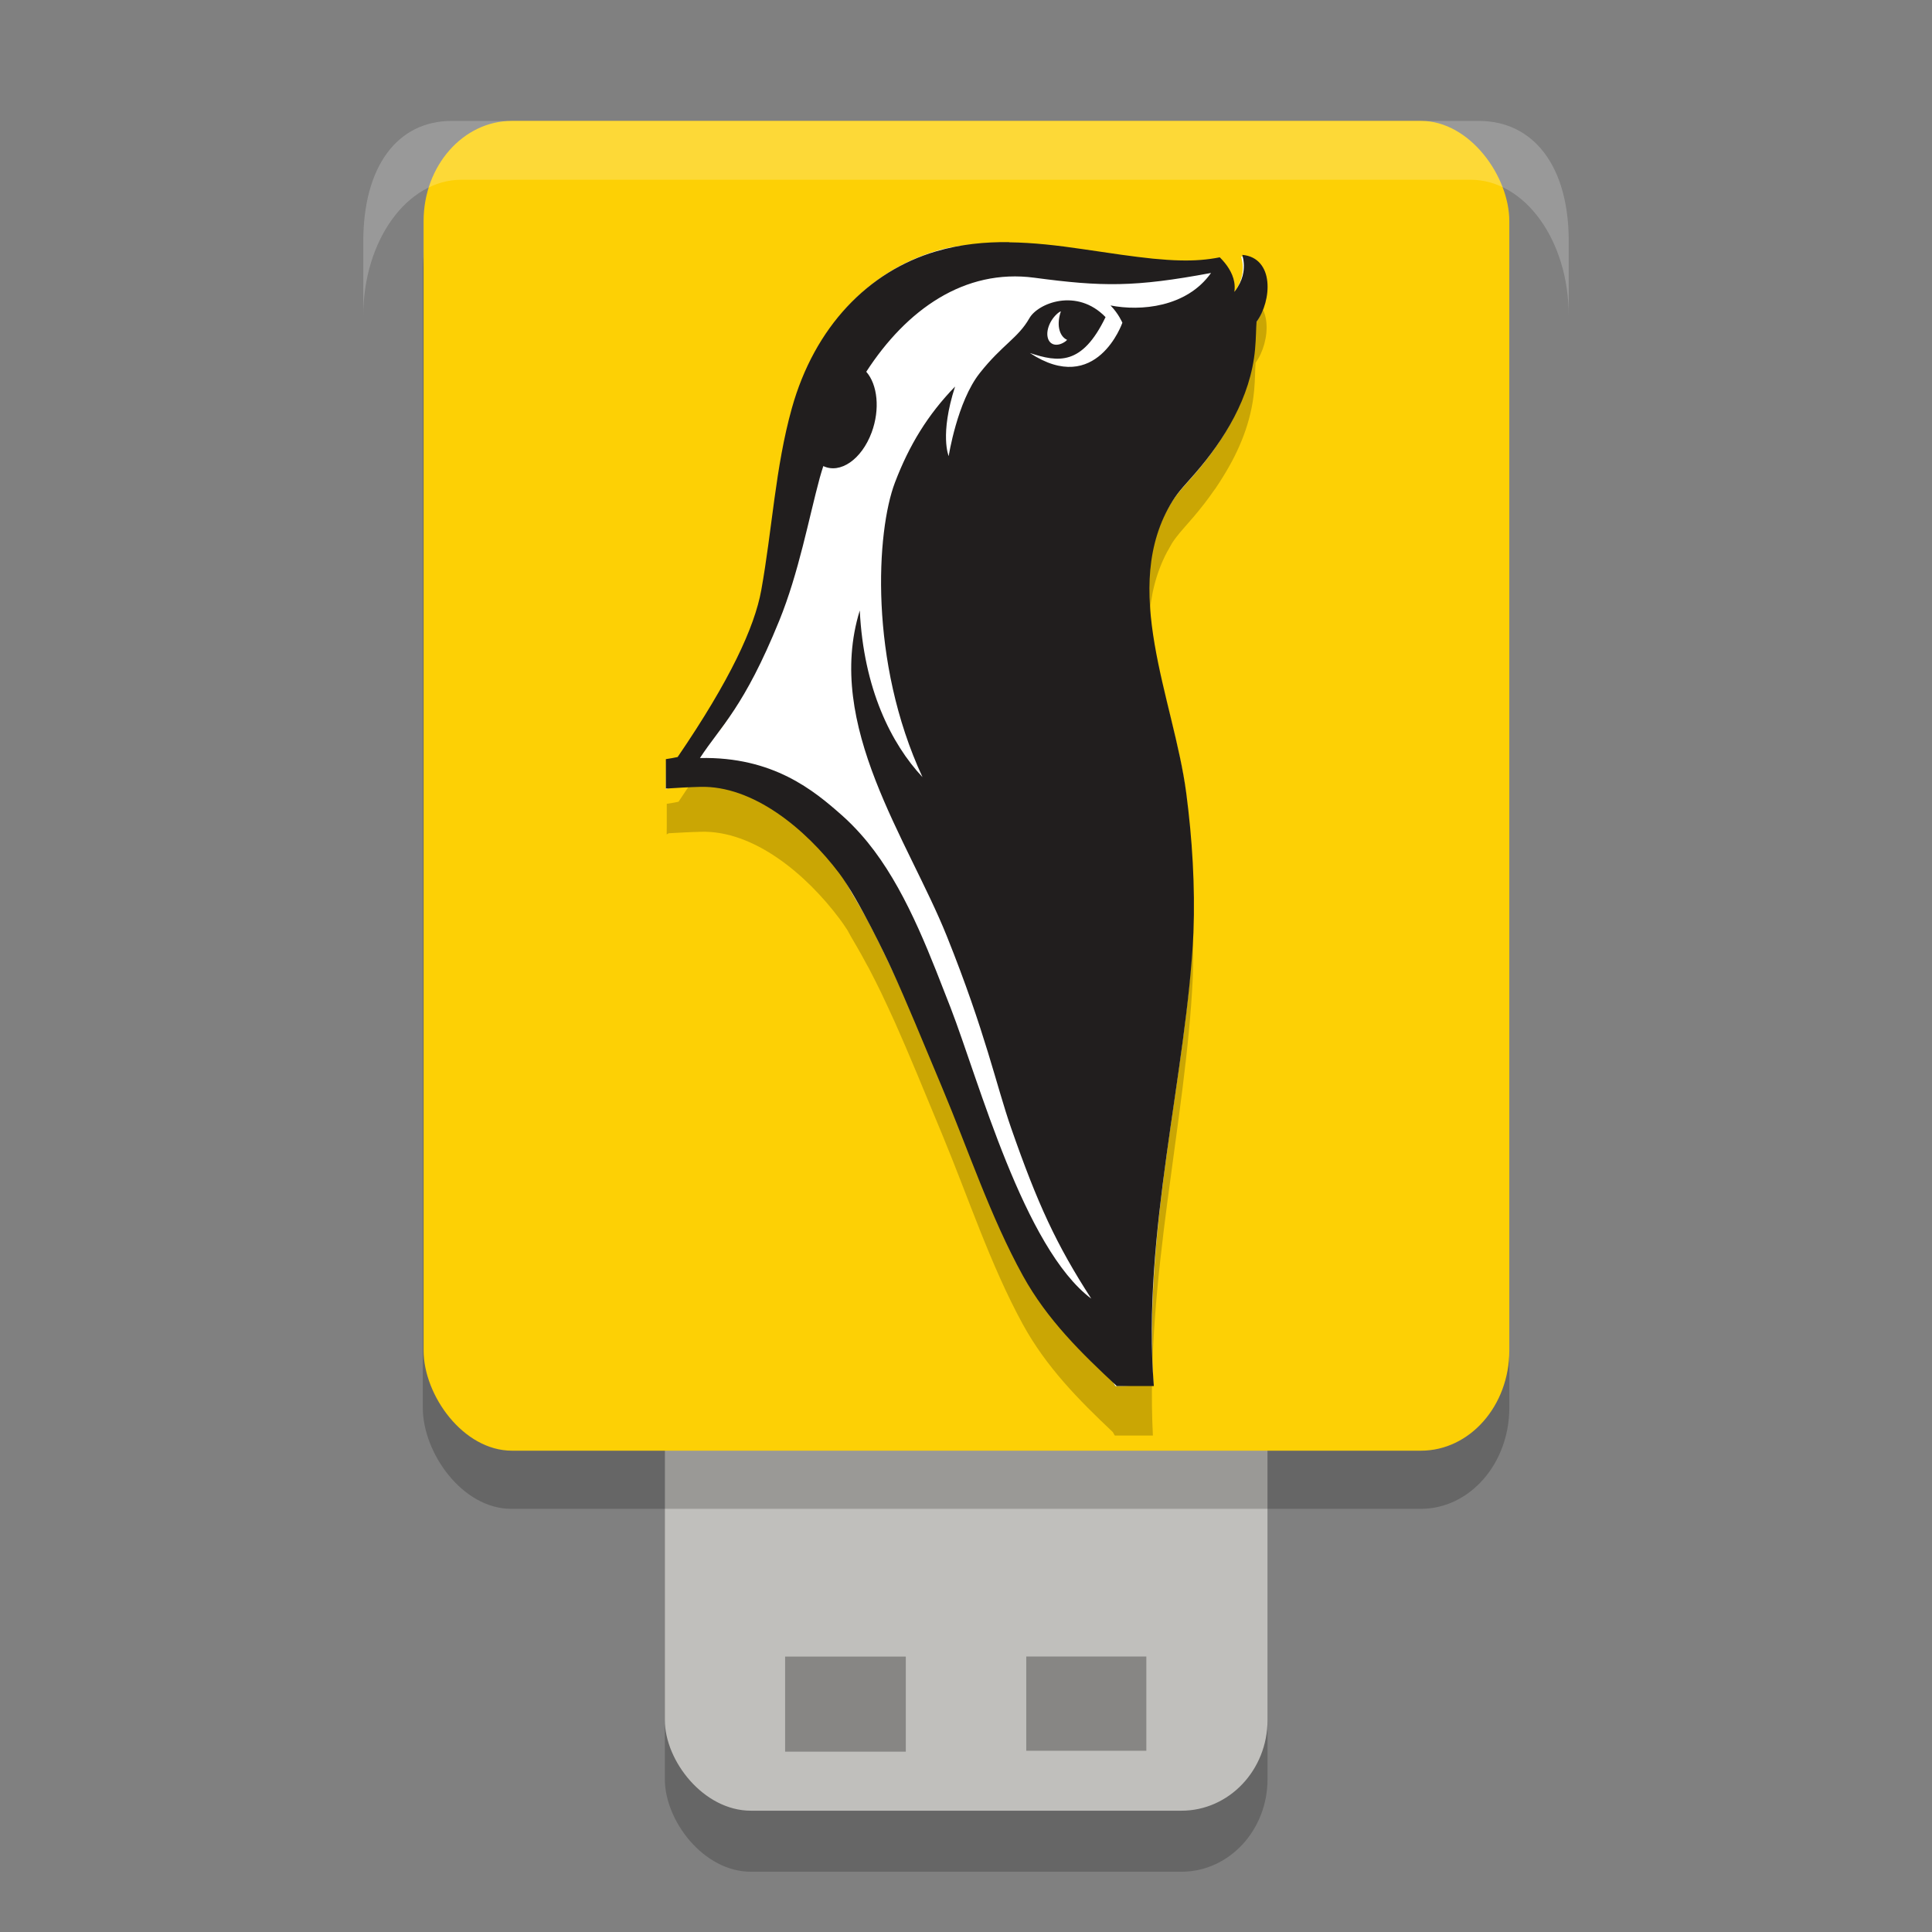 <svg width="32" height="32" version="1.1" xmlns="http://www.w3.org/2000/svg">
 <rect width="100%" height="100%" fill="#808080" stroke="none"/>
 <rect x="11.012" y="20.273" width="9.982" height="10.729" rx="1.426" ry="1.532" style="opacity:.2"/>
 <rect x="11.012" y="19.488" width="9.982" height="10.503" rx="1.426" ry="1.5" style="fill:#c0bfbc"/>
 <rect x="7.003" y="2.785" width="17.996" height="22.206" rx="1.465" ry="1.674" style="opacity:.2"/>
 <rect x="13.004" y="27.438" width="1.999" height="1.575" style="opacity:.3"/>
 <rect x="16.998" y="27.437" width="1.989" height="1.561" style="opacity:.3"/>
 <rect x="7.016" y="2.002" width="17.983" height="22.026" rx="1.464" ry="1.661" style="fill:#fdd005"/>
 <g transform="matrix(.796 0 0 .971 3.271 .68)">
  <path d="m16.885 4.125c-0.363-0.003-0.724 0.019-1.084 0.075-0.012 0.002-0.024 0.001-0.037 0.003-0.004 6.231e-4 -0.008 0.002-0.011 0.003-0.119 0.016-0.237 0.035-0.357 0.064-0.183 0.044-0.361 0.103-0.533 0.167-0.159 0.06-0.313 0.124-0.462 0.201-0.005 0.003-0.011 0.006-0.016 0.008-0.002 7.961e-4 -3e-3 0.002-0.005 0.003-0.07 0.037-0.14 0.077-0.208 0.117-0.007 0.004-0.014 0.007-0.021 0.011-0.067 0.041-0.134 0.084-0.199 0.128-6e-3 0.004-0.012 0.007-0.018 0.011-0.713 0.487-1.26 1.188-1.555 2.063-0.341 1.014-0.409 2.086-0.636 3.126-0.139 0.636-0.646 1.55-1.733 2.87-0.08 0.016-0.163 0.025-0.245 0.036v0.357l-0.002 0.165s0.025-0.012 0.043-0.02c0.108-0.005 0.213-0.009 0.325-0.014 0.112-0.004 0.227-0.009 0.341-0.011 1.107-0.027 2.198 0.729 2.886 1.482 0.052 0.057 0.108 0.122 0.165 0.195 0.052 0.078 0.101 0.152 0.174 0.251 0.08 0.11 0.157 0.227 0.233 0.343 0.013 0.019 0.026 0.036 0.039 0.056 0.007 0.011 0.014 0.023 0.021 0.034 0.081 0.127 0.159 0.255 0.238 0.388 0.095 0.162 0.191 0.336 0.286 0.505 0.29 0.532 0.583 1.121 0.983 1.912 0.548 1.082 1 2.22 1.674 3.232 0.488 0.733 1.173 1.299 1.875 1.842 0.003 0.004 0.041 0.059 0.041 0.059h0.793c-0.164-2.639 0.694-5.406 0.829-7.796 0.036-0.798-0.024-1.612-0.149-2.401-0.247-1.564-1.327-3.408-0.386-4.874 0.005-0.008 0.011-0.015 0.016-0.022 0.026-0.04 0.053-0.08 0.082-0.12 7.43e-4 -9.945e-4 0.002-0.002 0.002-0.003 0.025-0.034 0.053-0.064 0.08-0.095 0.105-0.114 0.224-0.216 0.368-0.355 0.154-0.148 0.304-0.306 0.446-0.475 2e-3 -0.002 0.005-0.003 0.007-0.006 0.061-0.071 0.117-0.146 0.174-0.221 0.327-0.432 0.579-0.923 0.638-1.46 0.022-0.196 0.018-0.357 0.03-0.472 0.159-0.179 0.253-0.453 0.224-0.689-0.014-0.118-0.06-0.227-0.144-0.31-0.084-0.082-0.207-0.14-0.375-0.154 0.004 0.013 0.005 0.028 0.009 0.042-0.011-0.001-0.02-0.005-0.032-0.006 0.016 0.046 0.025 0.095 0.03 0.145 0.004 0.051 0.002 0.103-0.009 0.156-0.015 0.074-0.05 0.148-0.103 0.226-0.018 0.024-0.037 0.051-0.059 0.075 0.005-0.03 0.01-0.058 0.009-0.087-4.4e-4 -0.029-0.005-0.059-0.011-0.087-0.018-0.083-0.056-0.158-0.11-0.229-0.051-0.068-0.114-0.132-0.181-0.187l-0.009-0.008c-0.262 0.043-0.524 0.061-0.816 0.056-0.176-0.003-0.364-0.014-0.567-0.031-0.407-0.034-0.879-0.093-1.47-0.165-0.502-0.062-1.011-0.113-1.516-0.117z" style="opacity:.2"/>
  <path d="m16.878 3.463c-0.506-0.005-0.987-0.007-1.484 0.112-1.412 0.338-2.53 1.288-3.001 2.674-0.342 1.004-0.408 2.066-0.635 3.096-0.127 0.579-0.273 2.601-1.763 2.884l-0.244 0.047-0.005 0.489s1.412-0.692 3.447 1.226c0.233 0.22 0.301 0.38 0.498 0.645 0.375 0.507 0.698 1.095 1.049 1.712 1.565 2.747 4.359 6.592 4.359 6.595 0.3 0 0.514-0.022 0.793-0.022-0.216-2.773 0.734-5.492 0.812-7.703 0.036-0.79-0.017-1.64-0.142-2.42-0.256-1.601-1.407-3.455-0.293-4.929 0.13-0.172 0.276-0.287 0.469-0.471 0.592-0.562 1.152-1.283 1.244-2.115 0.022-0.195 0.018-0.352 0.03-0.466 0.159-0.178 0.253-0.45 0.224-0.684-0.014-0.117-0.06-0.224-0.145-0.307-0.084-0.082-0.205-0.137-0.374-0.15 0.016 0.046 0.027 0.094 0.031 0.144 0.004 0.05 0.002 0.102-9e-3 0.156-0.016 0.08-0.053 0.162-0.115 0.247-0.021 0.028-0.044 0.056-0.071 0.085 0.005-0.03 0.008-0.058 0.007-0.087-4.41e-4 -0.028-0.004-0.056-0.01-0.083-0.018-0.082-0.057-0.159-0.111-0.229-0.051-0.068-0.114-0.129-0.18-0.184l-9e-3 -0.007c-0.263 0.043-0.525 0.058-0.818 0.053-0.176-0.003-0.363-0.014-0.566-0.03-0.407-0.034-0.88-0.092-1.471-0.164-0.503-0.061-1.01-0.111-1.516-0.116z" style="fill:#ffffff"/>
  <path d="m16.889 3.43c-0.507-0.005-1.013 0.036-1.512 0.155-1.416 0.339-2.537 1.29-3.01 2.679-0.343 1.006-0.409 2.071-0.636 3.103-0.139 0.631-0.65 1.537-1.74 2.846-0.08 0.015-0.163 0.025-0.245 0.036v0.502c0.122-0.006 0.242-0.012 0.368-0.018 0.112-0.004 0.225-0.009 0.34-0.011 1.11-0.027 2.206 0.723 2.896 1.471 0.417 0.452 1.027 1.521 1.027 1.521 0.024 0.043 0.049 0.086 0.073 0.129 0.31 0.554 0.616 1.171 1.044 2.007 0.55 1.073 1.004 2.204 1.68 3.209 0.506 0.753 1.224 1.327 1.955 1.884h0.771c-0.254-2.588 0.689-5.364 0.824-7.735 0.036-0.792-0.025-1.6-0.15-2.382-0.257-1.603-1.403-3.504-0.285-4.98 0.13-0.172 0.277-0.288 0.47-0.472 0.594-0.563 1.155-1.284 1.247-2.118 0.022-0.195 0.019-0.354 0.031-0.467 0.159-0.178 0.254-0.451 0.224-0.685-0.014-0.117-0.061-0.225-0.146-0.307-0.084-0.082-0.206-0.137-0.375-0.15 0.016 0.046 0.027 0.094 0.031 0.144 0.004 0.05 0.002 0.103-9e-3 0.156-0.016 0.08-0.053 0.163-0.116 0.248-0.021 0.028-0.044 0.056-0.071 0.084 0.005-0.03 0.008-0.057 0.007-0.086-4.43e-4 -0.028-0.004-0.057-0.01-0.084-0.018-0.082-0.058-0.158-0.111-0.228-0.051-0.068-0.114-0.13-0.181-0.185l-9e-3 -0.007c-0.263 0.043-0.527 0.059-0.821 0.053-0.176-0.003-0.364-0.014-0.568-0.03-0.408-0.034-0.882-0.092-1.475-0.164-0.504-0.061-1.013-0.11-1.52-0.115zm4.2 0.527c-0.508 0.586-1.466 0.654-2.091 0.553 0.168 0.14 0.247 0.295 0.247 0.295 0 0-0.535 1.265-1.925 0.516 0.592 0.16 1.086 0.219 1.575-0.612-0.596-0.505-1.407-0.239-1.585 0.019-0.236 0.34-0.562 0.448-1.033 0.936-0.47 0.487-0.646 1.416-0.646 1.416s-0.192-0.36 0.133-1.187c-0.57 0.482-0.956 1.002-1.251 1.637-0.387 0.831-0.546 3.049 0.573 5.026-0.65-0.569-1.225-1.506-1.305-2.843-0.739 1.96 1.007 3.912 1.812 5.557 0.806 1.646 1.028 2.545 1.337 3.271 0.552 1.297 0.941 1.99 1.668 2.911-1.402-0.86-2.338-3.712-2.927-4.962-0.041-0.088-0.084-0.176-0.127-0.266-0.452-0.956-0.953-1.97-1.745-2.697-0.126-0.116-0.257-0.224-0.391-0.321-0.574-0.416-1.426-1.003-2.953-0.976 0.443-0.555 0.914-0.86 1.65-2.342 0.408-0.822 0.615-1.747 0.843-2.437 0.022-0.068 0.049-0.134 0.074-0.201 0.352 0.137 0.796-0.112 1.005-0.572 0.18-0.397 0.123-0.819-0.111-1.037 0.835-1.057 2.041-1.763 3.497-1.604 1.408 0.154 2.082 0.163 3.676-0.081zm-3.123 0.653c-0.042 0.098-0.059 0.204-0.036 0.297 0.025 0.097 0.086 0.161 0.165 0.19l-0.034 0.026c-0.17 0.099-0.336 0.066-0.371-0.072-0.036-0.138 0.074-0.331 0.244-0.429z" style="fill:#211e1e"/>
 </g>
 <path d="m7.481 2.003c-0.9 0-1.464 0.753-1.464 1.998v1.227c0-1.245 0.726-2.251 1.627-2.251h16.712c0.9 0 1.627 1.005 1.627 2.251v-1.237c0-1.245-0.587-1.988-1.488-1.988z" style="fill:#ffffff;opacity:.2"/>
</svg>
